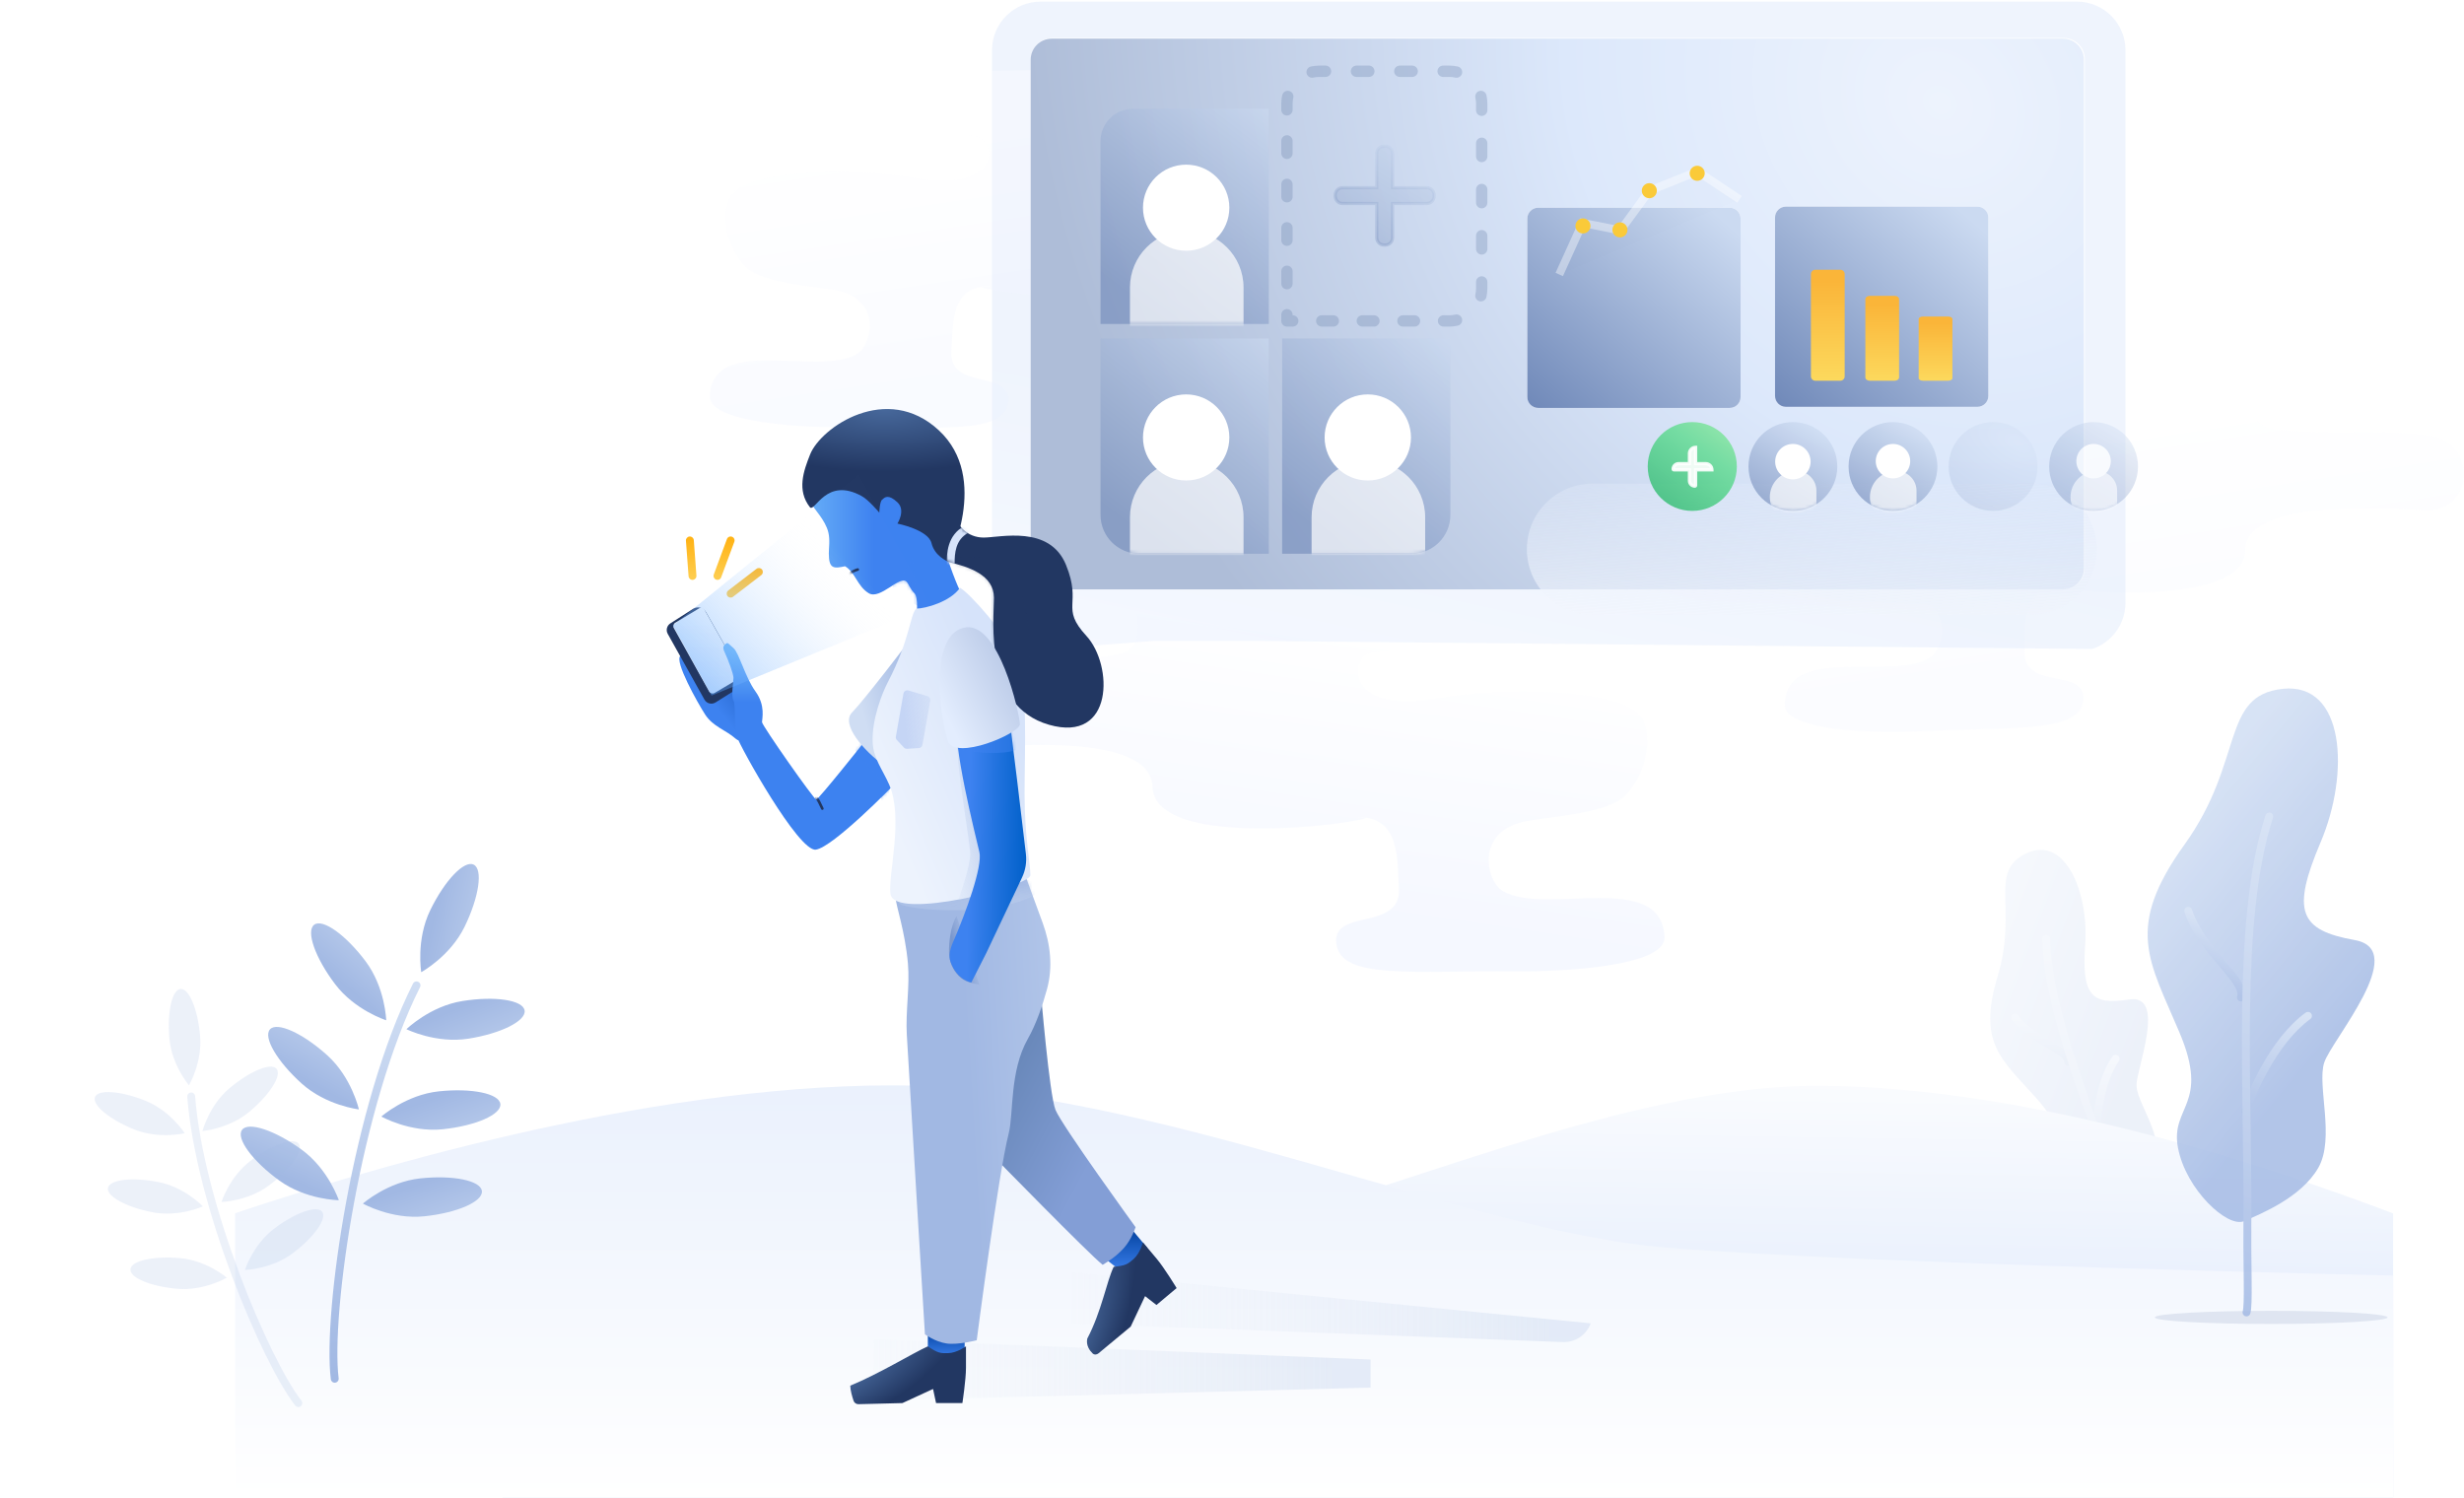 <svg width="765" height="465" viewBox="0 0 765 465" fill="none" xmlns="http://www.w3.org/2000/svg">
<g opacity="0.2" filter="url(#filter0_i)">
<path fill-rule="evenodd" clip-rule="evenodd" d="M697.051 184.878C697.011 169.488 737.187 171.452 752.691 172.356C768.195 173.26 768.808 152.152 755.363 149.521C741.917 146.891 717.807 149.412 705.176 146.992C692.544 144.572 707.805 128.484 690.671 127.256C673.538 126.028 638.32 129.079 627.787 129.094C611.243 129.117 603.511 149.325 632.491 149.143C640.482 149.092 642.746 166.702 615.62 162.858C598.597 160.446 565.42 161.618 558.81 169.654C555.018 174.264 556.839 186.199 563.895 192.564C569.136 197.291 585.253 197.648 591.596 198.548C606.475 200.661 604.09 215.081 599.161 218.217C587.496 225.636 554.273 213.703 554.113 232.883C554.042 241.358 583.874 241.608 596.081 241.047C626.02 239.672 645.797 241.603 646.795 231.335C647.797 221.027 628.06 228.699 628.574 216.053C628.842 209.446 626.937 195.497 639.794 195.751C622.191 195.403 697.104 205.664 697.051 184.878Z" fill="url(#paint0_linear)"/>
</g>
<g opacity="0.5" filter="url(#filter1_i)">
<path fill-rule="evenodd" clip-rule="evenodd" d="M357.776 258.254C357.187 241.405 313.128 245.203 296.132 246.828C279.136 248.454 277.593 225.371 292.257 221.94C306.921 218.509 333.513 220.28 347.291 217.113C361.069 213.946 343.64 196.96 362.413 194.913C381.186 192.866 420.004 194.761 431.577 194.345C449.754 193.692 459.08 215.496 427.234 216.486C418.452 216.759 416.691 236.129 446.334 230.808C464.936 227.469 501.435 227.392 509.027 235.917C513.384 240.809 511.874 253.949 504.385 261.206C498.821 266.596 481.128 267.647 474.197 268.893C457.937 271.817 461.151 287.505 466.696 290.735C479.816 298.379 515.825 283.953 516.791 304.943C517.217 314.218 484.453 315.715 471.019 315.602C438.07 315.324 416.421 318.249 414.902 307.05C413.377 295.807 435.377 303.395 434.292 289.573C433.725 282.351 435.244 267.003 421.13 267.809C440.454 266.706 358.573 281.011 357.776 258.254Z" fill="url(#paint1_linear)"/>
</g>
<g opacity="0.4">
<path fill-rule="evenodd" clip-rule="evenodd" d="M308 15.581C308 7.252 314.752 0.5 323.081 0.5H644.811C653.14 0.5 659.892 7.252 659.892 15.581V187.195C659.892 193.693 655.73 199.46 649.563 201.508L389.5 199H358.5L312.312 202.477C309.548 199.657 308 195.867 308 191.919V15.581Z" fill="url(#paint2_linear)"/>
<path fill-rule="evenodd" clip-rule="evenodd" d="M308 15.581C308 7.252 314.752 0.5 323.081 0.5H644.811C653.14 0.5 659.892 7.252 659.892 15.581V187.195C659.892 193.693 655.73 199.46 649.563 201.508L389.5 199H358.5L312.312 202.477C309.548 199.657 308 195.867 308 191.919V15.581Z" fill="url(#paint3_linear)"/>
</g>
<path d="M320.16 18.33C320.16 14.721 323.086 11.795 326.695 11.795H640.735C644.344 11.795 647.27 14.721 647.27 18.33V176.374C647.27 179.983 644.344 182.909 640.735 182.909H326.695C323.086 182.909 320.16 179.983 320.16 176.374V18.33Z" fill="white"/>
<g opacity="0.206">
<path fill-rule="evenodd" clip-rule="evenodd" d="M658.212 374.329C655.381 376.923 644.358 372.027 639.885 364.206C635.412 356.386 643.405 353.435 632.246 340.998C621.087 328.56 613.984 323.847 620.259 302.915C626.534 281.984 617.161 270.575 629.184 264.933C641.206 259.291 648.498 277.193 647.385 293.071C646.272 308.949 649.172 312.185 660.995 310.335C672.819 308.486 663.233 331.935 663.321 337.015C663.41 342.096 670.761 351.407 669.394 358.532C668.027 365.658 661.043 371.735 658.212 374.329Z" fill="url(#paint4_linear)"/>
<path fill-rule="evenodd" clip-rule="evenodd" d="M657.54 327.755C658.094 328.142 658.23 328.906 657.843 329.46C655.372 333 653.913 337.718 653.088 342.112C652.266 346.49 652.095 350.423 652.128 352.297C652.14 352.973 651.601 353.531 650.925 353.543C650.249 353.554 649.691 353.016 649.679 352.339C649.644 350.314 649.826 346.214 650.681 341.66C651.533 337.123 653.075 332.012 655.835 328.058C656.222 327.504 656.985 327.368 657.54 327.755Z" fill="url(#paint5_linear)"/>
<path fill-rule="evenodd" clip-rule="evenodd" d="M624.84 314.981C624.299 315.387 624.19 316.155 624.596 316.696C627.51 320.574 631.849 323.149 635.261 325.167L635.33 325.208C637.051 326.226 638.49 327.078 639.519 327.901C640.607 328.772 640.897 329.35 640.903 329.733C640.915 330.409 641.473 330.948 642.149 330.936C642.825 330.924 643.364 330.366 643.352 329.69C643.325 328.123 642.214 326.921 641.05 325.989C639.883 325.055 638.314 324.128 636.686 323.164C636.626 323.129 636.567 323.094 636.508 323.059C633.032 321.003 629.129 318.652 626.554 315.225C626.148 314.684 625.38 314.575 624.84 314.981Z" fill="url(#paint6_linear)"/>
<path fill-rule="evenodd" clip-rule="evenodd" d="M635.276 290.24C635.952 290.229 636.51 290.767 636.522 291.443C636.721 302.822 640.359 316.752 645.125 331.302C647.504 338.562 650.152 345.946 652.774 353.214C652.974 353.766 653.173 354.317 653.371 354.868C655.787 361.559 658.162 368.137 660.251 374.386C661.318 377.576 662.397 380.597 663.34 383.234C663.666 384.148 663.976 385.016 664.263 385.828C664.819 387.4 665.292 388.773 665.63 389.863C665.798 390.408 665.937 390.897 666.036 391.313C666.13 391.708 666.207 392.112 666.213 392.458C666.224 393.135 665.686 393.692 665.01 393.704C664.333 393.716 663.776 393.177 663.764 392.501C663.763 392.432 663.739 392.241 663.653 391.879C663.572 391.538 663.45 391.107 663.29 390.587C662.968 389.548 662.509 388.215 661.954 386.645C661.672 385.845 661.365 384.986 661.04 384.078C660.096 381.436 659.004 378.379 657.929 375.163C655.849 368.943 653.484 362.392 651.065 355.693C650.867 355.145 650.669 354.595 650.471 354.045C647.849 346.78 645.189 339.364 642.798 332.064C638.025 317.494 634.279 303.261 634.073 291.486C634.061 290.81 634.6 290.252 635.276 290.24Z" fill="url(#paint7_linear)"/>
</g>
<path fill-rule="evenodd" clip-rule="evenodd" d="M743 376.761C712.102 365.034 633.394 337.139 564.18 337.139C494.966 337.139 409.166 382.291 353.797 387.415C298.428 392.539 156 396.088 156 396.088V464.907H743C743 464.907 743 421.71 743 376.761Z" fill="url(#paint8_linear)"/>
<path fill-rule="evenodd" clip-rule="evenodd" d="M73 376.694C108.267 364.946 198.104 337 277.105 337C356.106 337 454.037 382.234 517.235 387.367C580.433 392.501 743 396.056 743 396.056V465H73C73 465 73 421.724 73 376.694Z" fill="url(#paint9_linear)"/>
<path fill-rule="evenodd" clip-rule="evenodd" d="M129.867 304.859C130.471 305.162 130.715 305.898 130.411 306.503C121.163 324.909 114.219 350.251 109.899 373.566C105.573 396.911 103.918 418.012 105.138 427.944C105.22 428.615 104.743 429.226 104.071 429.309C103.4 429.391 102.789 428.914 102.707 428.243C101.439 417.916 103.158 396.503 107.49 373.12C111.828 349.707 118.825 324.107 128.223 305.403C128.526 304.799 129.262 304.555 129.867 304.859Z" fill="url(#paint10_linear)"/>
<path fill-rule="evenodd" clip-rule="evenodd" d="M119.904 316.791C119.904 316.791 119.627 306.588 113.453 298.396C107.28 290.203 100.159 285.157 97.549 287.124C94.938 289.092 97.826 297.328 103.999 305.52C110.172 313.712 119.904 316.791 119.904 316.791Z" fill="url(#paint11_linear)"/>
<path fill-rule="evenodd" clip-rule="evenodd" d="M126.186 319.559C126.186 319.559 135.326 324.105 145.457 322.5C155.588 320.895 163.387 316.977 162.876 313.748C162.364 310.52 153.737 309.203 143.605 310.808C133.474 312.413 126.186 319.559 126.186 319.559Z" fill="url(#paint12_linear)"/>
<path fill-rule="evenodd" clip-rule="evenodd" d="M118.403 346.68C118.403 346.68 127.292 351.697 137.494 350.625C147.695 349.552 155.688 346.048 155.347 342.797C155.005 339.546 146.458 337.779 136.256 338.852C126.055 339.924 118.403 346.68 118.403 346.68Z" fill="url(#paint13_linear)"/>
<path fill-rule="evenodd" clip-rule="evenodd" d="M112.673 373.705C112.673 373.705 121.562 378.722 131.763 377.65C141.965 376.578 149.958 373.073 149.616 369.822C149.274 366.571 140.727 364.805 130.526 365.877C120.324 366.949 112.673 373.705 112.673 373.705Z" fill="url(#paint14_linear)"/>
<path fill-rule="evenodd" clip-rule="evenodd" d="M130.779 301.853C130.779 301.853 139.744 296.974 144.241 287.754C148.738 278.535 150.001 269.899 147.063 268.466C144.125 267.033 138.098 273.345 133.601 282.565C129.104 291.784 130.779 301.853 130.779 301.853Z" fill="url(#paint15_linear)"/>
<path fill-rule="evenodd" clip-rule="evenodd" d="M111.427 344.463C111.427 344.463 109.208 334.5 101.585 327.637C93.962 320.773 86.009 317.178 83.822 319.607C81.634 322.037 86.041 329.57 93.664 336.434C101.287 343.298 111.427 344.463 111.427 344.463Z" fill="url(#paint16_linear)"/>
<path fill-rule="evenodd" clip-rule="evenodd" d="M105.193 372.657C105.193 372.657 101.945 362.981 93.646 356.951C85.348 350.922 77.062 348.178 75.141 350.823C73.22 353.467 78.389 360.499 86.688 366.528C94.987 372.558 105.193 372.657 105.193 372.657Z" fill="url(#paint17_linear)"/>
<g opacity="0.2">
<path fill-rule="evenodd" clip-rule="evenodd" d="M59.272 339.214C59.946 339.163 60.534 339.668 60.585 340.343C61.838 356.918 67.569 377.348 74.281 395.297C81.003 413.273 88.633 428.557 93.591 434.903C94.007 435.435 93.912 436.205 93.379 436.621C92.847 437.038 92.077 436.943 91.66 436.41C86.458 429.752 78.723 414.167 71.987 396.154C65.241 378.114 59.421 357.435 58.143 340.527C58.092 339.853 58.597 339.265 59.272 339.214Z" fill="#A1B8E3"/>
<path fill-rule="evenodd" clip-rule="evenodd" d="M57.354 351.865C57.354 351.865 52.913 344.91 45.223 341.803C37.533 338.696 30.497 338.164 29.507 340.615C28.517 343.065 33.948 347.57 41.638 350.677C49.327 353.784 57.354 351.865 57.354 351.865Z" fill="#A1B8E3"/>
<path fill-rule="evenodd" clip-rule="evenodd" d="M62.861 351.168C62.861 351.168 71.087 350.513 77.44 345.182C83.793 339.851 87.567 333.888 85.868 331.863C84.169 329.839 77.641 332.519 71.288 337.85C64.935 343.181 62.861 351.168 62.861 351.168Z" fill="#A1B8E3"/>
<path fill-rule="evenodd" clip-rule="evenodd" d="M68.76 373.204C68.76 373.204 77.009 372.98 83.633 367.989C90.256 362.998 94.336 357.24 92.746 355.13C91.155 353.019 84.496 355.354 77.873 360.345C71.249 365.336 68.76 373.204 68.76 373.204Z" fill="#A1B8E3"/>
<path fill-rule="evenodd" clip-rule="evenodd" d="M76.043 394.32C76.043 394.32 84.292 394.096 90.915 389.105C97.539 384.114 101.619 378.357 100.028 376.246C98.438 374.135 91.779 376.47 85.155 381.461C78.532 386.452 76.043 394.32 76.043 394.32Z" fill="#A1B8E3"/>
<path fill-rule="evenodd" clip-rule="evenodd" d="M58.67 336.985C58.67 336.985 62.852 329.87 62.129 321.608C61.406 313.346 58.685 306.835 56.053 307.065C53.42 307.296 51.871 314.18 52.594 322.442C53.317 330.704 58.67 336.985 58.67 336.985Z" fill="#A1B8E3"/>
<path fill-rule="evenodd" clip-rule="evenodd" d="M63.002 374.574C63.002 374.574 57.316 368.594 49.175 367.011C41.033 365.429 34.025 366.249 33.521 368.843C33.016 371.438 39.207 374.824 47.348 376.406C55.489 377.989 63.002 374.574 63.002 374.574Z" fill="#A1B8E3"/>
<path fill-rule="evenodd" clip-rule="evenodd" d="M70.422 396.709C70.422 396.709 64.142 391.355 55.88 390.632C47.618 389.91 40.734 391.458 40.503 394.091C40.273 396.724 46.784 399.444 55.046 400.167C63.308 400.89 70.422 396.709 70.422 396.709Z" fill="#A1B8E3"/>
</g>
<path opacity="0.2" fill-rule="evenodd" clip-rule="evenodd" d="M705.126 411.082C725.078 411.082 741.252 410.168 741.252 409.041C741.252 407.914 725.078 407 705.126 407C685.174 407 669 407.914 669 409.041C669 410.168 685.174 411.082 705.126 411.082Z" fill="#8699BF"/>
<g opacity="0.822">
<path fill-rule="evenodd" clip-rule="evenodd" d="M696.743 379.146C691.588 381.387 678.663 369.356 676.199 356.399C673.734 343.442 686.205 343.166 676.687 320.631C667.168 298.096 659.583 288.186 678.245 262.202C696.907 236.219 689.371 215.96 708.702 213.88C728.033 211.8 729.595 240.056 720.486 261.505C711.377 282.953 713.849 288.815 731.097 291.89C748.345 294.965 723.899 322.855 721.6 329.93C719.302 337.005 725.04 353.397 719.751 362.609C714.463 371.821 701.898 376.905 696.743 379.146Z" fill="url(#paint18_linear)"/>
<path fill-rule="evenodd" clip-rule="evenodd" d="M717.552 314.69C717.95 315.236 717.83 316.002 717.283 316.401C712.082 320.191 707.765 326.107 704.512 331.826C701.267 337.53 699.141 342.929 698.282 345.571C698.073 346.215 697.382 346.567 696.739 346.358C696.096 346.149 695.744 345.458 695.953 344.814C696.858 342.027 699.049 336.474 702.383 330.615C705.708 324.77 710.231 318.509 715.841 314.421C716.387 314.023 717.153 314.143 717.552 314.69Z" fill="url(#paint19_linear)"/>
<path fill-rule="evenodd" clip-rule="evenodd" d="M679.01 281.626C678.366 281.834 678.013 282.525 678.221 283.168C680.366 289.801 685.067 295.352 688.838 299.784L688.937 299.901C690.815 302.108 692.423 303.998 693.477 305.663C694.58 307.406 694.838 308.543 694.58 309.338C694.371 309.981 694.723 310.672 695.366 310.881C696.01 311.09 696.7 310.738 696.909 310.095C697.534 308.174 696.702 306.179 695.547 304.353C694.398 302.539 692.693 300.535 690.884 298.41C690.824 298.339 690.764 298.268 690.703 298.197C686.883 293.707 682.523 288.511 680.552 282.415C680.344 281.771 679.653 281.418 679.01 281.626Z" fill="url(#paint20_linear)"/>
<path fill-rule="evenodd" clip-rule="evenodd" d="M704.898 252.356C705.541 252.565 705.893 253.256 705.684 253.899C700.507 269.832 698.905 290.923 698.567 313.34C698.399 324.534 698.546 336.025 698.712 347.334C698.724 348.193 698.737 349.05 698.75 349.906C698.904 360.323 699.056 370.554 698.97 380.193C698.926 385.123 698.98 389.828 699.028 393.928C699.044 395.347 699.06 396.694 699.07 397.953C699.09 400.393 699.091 402.51 699.038 404.167C699.012 404.995 698.972 405.724 698.912 406.329C698.855 406.914 698.772 407.459 698.636 407.879C698.427 408.523 697.736 408.875 697.093 408.666C696.449 408.457 696.097 407.766 696.306 407.123C696.358 406.965 696.421 406.639 696.475 406.089C696.527 405.56 696.565 404.891 696.59 404.089C696.641 402.486 696.641 400.412 696.621 397.973C696.611 396.728 696.595 395.391 696.579 393.977C696.531 389.872 696.477 385.129 696.521 380.171C696.606 370.562 696.455 360.36 696.301 349.937C696.288 349.083 696.275 348.227 696.263 347.37C696.097 336.063 695.949 324.538 696.118 313.303C696.456 290.864 698.055 269.452 703.354 253.142C703.563 252.499 704.254 252.147 704.898 252.356Z" fill="url(#paint21_linear)"/>
</g>
<path opacity="0.5" fill-rule="evenodd" clip-rule="evenodd" d="M332.639 395L493.869 410.889C492.548 414.502 489.047 416.851 485.202 416.705L332.639 410.889" fill="url(#paint22_linear)"/>
<path opacity="0.5" fill-rule="evenodd" clip-rule="evenodd" d="M271.408 415.818L425.523 422.13V430.83L271 434.942" fill="url(#paint23_linear)"/>
<g opacity="0.3" filter="url(#filter2_i)">
<path fill-rule="evenodd" clip-rule="evenodd" d="M365.007 94.321C365.543 78.94 405.618 82.407 421.077 83.891C436.536 85.375 437.939 64.305 424.601 61.173C411.264 58.041 387.076 59.657 374.544 56.766C362.012 53.875 377.865 38.37 360.789 36.501C343.714 34.632 308.406 36.362 297.88 35.983C281.347 35.386 272.864 55.29 301.83 56.193C309.818 56.442 311.42 74.125 284.457 69.268C267.537 66.22 234.339 66.149 227.433 73.931C223.471 78.396 224.844 90.392 231.656 97.016C236.716 101.936 252.809 102.896 259.114 104.033C273.904 106.702 270.98 121.022 265.937 123.971C254.003 130.949 221.25 117.78 220.372 136.94C219.984 145.407 249.785 146.774 262.005 146.67C291.974 146.417 311.665 149.087 313.047 138.864C314.434 128.601 294.424 135.528 295.41 122.911C295.926 116.317 294.544 102.308 307.382 103.043C289.806 102.036 364.282 115.094 365.007 94.321Z" fill="url(#paint24_linear)"/>
</g>
<path d="M320 18.531C320 14.924 322.925 12 326.533 12H640.467C644.075 12 647 14.924 647 18.531V176.469C647 180.076 644.075 183 640.467 183H326.533C322.925 183 320 180.076 320 176.469V18.531Z" fill="url(#paint25_radial)"/>
<g filter="url(#filter3_d)">
<path d="M503.049 144.537C503.049 133.293 512.164 124.178 523.408 124.178H659.64C670.885 124.178 680 133.293 680 144.537C680 155.781 670.885 164.897 659.64 164.897H523.408C512.164 164.897 503.049 155.781 503.049 144.537Z" fill="url(#paint26_linear)"/>
</g>
<path opacity="0.8" fill-rule="evenodd" clip-rule="evenodd" d="M525.404 158.632C533.045 158.632 539.239 152.459 539.239 144.845C539.239 137.23 533.045 131.058 525.404 131.058C517.763 131.058 511.569 137.23 511.569 144.845C511.569 152.459 517.763 158.632 525.404 158.632Z" fill="url(#paint27_linear)"/>
<path opacity="0.9" fill-rule="evenodd" clip-rule="evenodd" d="M526.442 138.892C525.379 138.892 524.517 139.753 524.517 140.816V143.957H521.146C520.21 143.957 519.452 144.715 519.452 145.65C519.452 145.778 519.556 145.881 519.683 145.881H524.517V149.253C524.517 150.188 525.276 150.946 526.211 150.946C526.338 150.946 526.442 150.843 526.442 150.715V145.881H531.507C531.507 144.818 530.645 143.957 529.582 143.957H526.442V138.892Z" fill="white"/>
<path opacity="0.9" fill-rule="evenodd" clip-rule="evenodd" d="M525.939 139.486C525.402 139.689 525.02 140.208 525.02 140.816V144.459H521.146C520.582 144.459 520.109 144.851 519.986 145.378H525.02V149.252C525.02 149.817 525.412 150.289 525.939 150.412V145.378H530.913C530.71 144.841 530.191 144.459 529.582 144.459H525.939V139.486ZM524.015 140.816C524.015 139.475 525.101 138.389 526.442 138.389H526.945V143.454H529.582C530.923 143.454 532.01 144.54 532.01 145.881V146.384H526.945V150.715C526.945 151.12 526.616 151.449 526.211 151.449C524.998 151.449 524.015 150.465 524.015 149.252V146.384H519.683C519.278 146.384 518.95 146.055 518.95 145.65C518.95 144.437 519.933 143.454 521.146 143.454H524.015V140.816Z" fill="white"/>
<path opacity="0.6" fill-rule="evenodd" clip-rule="evenodd" d="M556.64 158.632C564.255 158.632 570.429 152.459 570.429 144.845C570.429 137.23 564.255 131.058 556.64 131.058C549.024 131.058 542.851 137.23 542.851 144.845C542.851 152.459 549.024 158.632 556.64 158.632Z" fill="url(#paint28_linear)"/>
<mask id="mask0" mask-type="alpha" maskUnits="userSpaceOnUse" x="542" y="131" width="29" height="28">
<path fill-rule="evenodd" clip-rule="evenodd" d="M556.64 158.632C564.255 158.632 570.429 152.459 570.429 144.845C570.429 137.23 564.255 131.058 556.64 131.058C549.024 131.058 542.851 137.23 542.851 144.845C542.851 152.459 549.024 158.632 556.64 158.632Z" fill="white"/>
</mask>
<g mask="url(#mask0)">
<path opacity="0.7" d="M549.482 154.337C549.482 149.885 553.091 146.275 557.543 146.275H557.857C561.221 146.275 563.949 149.003 563.949 152.367V160.662C563.949 161.621 563.171 162.398 562.213 162.398H557.543C553.091 162.398 549.482 158.789 549.482 154.337Z" fill="white"/>
<path fill-rule="evenodd" clip-rule="evenodd" d="M556.64 148.837C559.678 148.837 562.14 146.374 562.14 143.337C562.14 140.299 559.678 137.837 556.64 137.837C553.602 137.837 551.139 140.299 551.139 143.337C551.139 146.374 553.602 148.837 556.64 148.837Z" fill="white"/>
</g>
<path opacity="0.6" fill-rule="evenodd" clip-rule="evenodd" d="M587.716 158.632C595.331 158.632 601.505 152.459 601.505 144.845C601.505 137.23 595.331 131.058 587.716 131.058C580.101 131.058 573.927 137.23 573.927 144.845C573.927 152.459 580.101 158.632 587.716 158.632Z" fill="url(#paint29_linear)"/>
<mask id="mask1" mask-type="alpha" maskUnits="userSpaceOnUse" x="573" y="131" width="29" height="28">
<path fill-rule="evenodd" clip-rule="evenodd" d="M587.716 158.632C595.331 158.632 601.505 152.459 601.505 144.845C601.505 137.23 595.331 131.058 587.716 131.058C580.101 131.058 573.927 137.23 573.927 144.845C573.927 152.459 580.101 158.632 587.716 158.632Z" fill="white"/>
</mask>
<g mask="url(#mask1)">
<path opacity="0.7" d="M580.558 154.337C580.558 149.885 584.167 146.275 588.619 146.275H588.933C592.298 146.275 595.025 149.003 595.025 152.367V160.662C595.025 161.621 594.247 162.398 593.289 162.398H588.619C584.167 162.398 580.558 158.789 580.558 154.337Z" fill="white"/>
<path fill-rule="evenodd" clip-rule="evenodd" d="M587.716 148.535C590.67 148.535 593.065 146.14 593.065 143.186C593.065 140.232 590.67 137.837 587.716 137.837C584.761 137.837 582.366 140.232 582.366 143.186C582.366 146.14 584.761 148.535 587.716 148.535Z" fill="white"/>
</g>
<g opacity="0.6">
<path opacity="0.6" fill-rule="evenodd" clip-rule="evenodd" d="M649.998 158.632C657.613 158.632 663.786 152.459 663.786 144.845C663.786 137.23 657.613 131.058 649.998 131.058C642.382 131.058 636.209 137.23 636.209 144.845C636.209 152.459 642.382 158.632 649.998 158.632Z" fill="url(#paint30_linear)"/>
<mask id="mask2" mask-type="alpha" maskUnits="userSpaceOnUse" x="636" y="131" width="28" height="28">
<path fill-rule="evenodd" clip-rule="evenodd" d="M649.998 158.632C657.613 158.632 663.786 152.459 663.786 144.845C663.786 137.23 657.613 131.058 649.998 131.058C642.382 131.058 636.209 137.23 636.209 144.845C636.209 152.459 642.382 158.632 649.998 158.632Z" fill="white"/>
</mask>
<g mask="url(#mask2)">
<path opacity="0.7" d="M642.839 154.337C642.839 149.885 646.449 146.275 650.901 146.275H651.215C654.579 146.275 657.306 149.003 657.306 152.367V160.662C657.306 161.621 656.529 162.398 655.57 162.398H650.901C646.449 162.398 642.839 158.789 642.839 154.337Z" fill="white"/>
<path fill-rule="evenodd" clip-rule="evenodd" d="M649.997 148.535C652.952 148.535 655.347 146.14 655.347 143.186C655.347 140.232 652.952 137.837 649.997 137.837C647.043 137.837 644.648 140.232 644.648 143.186C644.648 146.14 647.043 148.535 649.997 148.535Z" fill="white"/>
</g>
</g>
<g opacity="0.2">
<path fill-rule="evenodd" clip-rule="evenodd" d="M618.799 158.632C626.418 158.632 632.595 152.459 632.595 144.845C632.595 137.23 626.418 131.058 618.799 131.058C611.18 131.058 605.003 137.23 605.003 144.845C605.003 152.459 611.18 158.632 618.799 158.632Z" fill="url(#paint31_radial)" fill-opacity="0.84"/>
<path fill-rule="evenodd" clip-rule="evenodd" d="M618.799 158.632C626.418 158.632 632.595 152.459 632.595 144.845C632.595 137.23 626.418 131.058 618.799 131.058C611.18 131.058 605.003 137.23 605.003 144.845C605.003 152.459 611.18 158.632 618.799 158.632Z" style="mix-blend-mode:overlay"/>
</g>
<mask id="mask3" mask-type="alpha" maskUnits="userSpaceOnUse" x="605" y="131" width="28" height="28">
<path fill-rule="evenodd" clip-rule="evenodd" d="M618.799 158.632C626.418 158.632 632.595 152.459 632.595 144.845C632.595 137.23 626.418 131.058 618.799 131.058C611.18 131.058 605.003 137.23 605.003 144.845C605.003 152.459 611.18 158.632 618.799 158.632Z" fill="white"/>
<path fill-rule="evenodd" clip-rule="evenodd" d="M618.799 158.632C626.418 158.632 632.595 152.459 632.595 144.845C632.595 137.23 626.418 131.058 618.799 131.058C611.18 131.058 605.003 137.23 605.003 144.845C605.003 152.459 611.18 158.632 618.799 158.632Z" stroke="white"/>
</mask>
<g mask="url(#mask3)">
</g>
<g filter="url(#filter4_d)">
<path fill-rule="evenodd" clip-rule="evenodd" d="M618.935 100.32H559.475C557.609 100.32 556.097 98.808 556.097 96.942V41.537C556.097 39.671 557.609 38.158 559.475 38.158H618.935C620.801 38.158 622.313 39.671 622.313 41.537V96.942C622.313 98.797 620.818 100.302 618.935 100.32Z" fill="white"/>
<path fill-rule="evenodd" clip-rule="evenodd" d="M618.935 100.32H559.475C557.609 100.32 556.097 98.808 556.097 96.942V41.537C556.097 39.671 557.609 38.158 559.475 38.158H618.935C620.801 38.158 622.313 39.671 622.313 41.537V96.942C622.313 98.797 620.818 100.302 618.935 100.32Z" fill="url(#paint32_linear)"/>
</g>
<g filter="url(#filter5_d)">
<path fill-rule="evenodd" clip-rule="evenodd" d="M576.367 92.212H568.597C567.851 92.212 567.246 91.607 567.246 90.861V59.104C567.246 58.358 567.851 57.753 568.597 57.753H576.367C577.113 57.753 577.719 58.358 577.719 59.104V90.861C577.719 91.597 577.13 92.195 576.367 92.212Z" fill="url(#paint33_linear)"/>
<path fill-rule="evenodd" clip-rule="evenodd" d="M593.259 92.212H585.489C584.743 92.212 584.137 91.749 584.137 91.178V66.894C584.137 66.323 584.743 65.86 585.489 65.86H593.259C594.005 65.86 594.61 66.323 594.61 66.894V91.178C594.61 91.741 594.022 92.199 593.259 92.212Z" fill="url(#paint34_linear)"/>
<path fill-rule="evenodd" clip-rule="evenodd" d="M609.813 92.212H602.043C601.297 92.212 600.692 91.862 600.692 91.43V73.061C600.692 72.629 601.297 72.279 602.043 72.279H609.813C610.56 72.279 611.165 72.629 611.165 73.061V91.43C611.165 91.856 610.576 92.202 609.813 92.212Z" fill="url(#paint35_linear)"/>
</g>
<path opacity="0.6" fill-rule="evenodd" clip-rule="evenodd" d="M341.681 43.818C341.681 38.265 346.182 33.764 351.735 33.764H393.919V100.598H341.681V43.818Z" fill="url(#paint36_linear)"/>
<mask id="mask4" mask-type="alpha" maskUnits="userSpaceOnUse" x="341" y="33" width="53" height="68">
<path fill-rule="evenodd" clip-rule="evenodd" d="M341.681 43.818C341.681 38.265 346.182 33.764 351.735 33.764H393.919V100.598H341.681V43.818Z" fill="white"/>
</mask>
<g mask="url(#mask4)">
<path opacity="0.7" d="M350.823 89.26C350.823 79.523 358.716 71.63 368.453 71.63C378.19 71.63 386.083 79.523 386.083 89.26V110.811H350.823V89.26Z" fill="white"/>
<path fill-rule="evenodd" clip-rule="evenodd" d="M368.269 77.855C375.673 77.855 381.676 71.871 381.676 64.49C381.676 57.108 375.673 51.124 368.269 51.124C360.865 51.124 354.863 57.108 354.863 64.49C354.863 71.871 360.865 77.855 368.269 77.855Z" fill="white"/>
</g>
<path opacity="0.6" fill-rule="evenodd" clip-rule="evenodd" d="M341.681 105.1H393.919V171.934H353.746C347.083 171.934 341.681 166.532 341.681 159.869V105.1Z" fill="url(#paint37_linear)"/>
<mask id="mask5" mask-type="alpha" maskUnits="userSpaceOnUse" x="341" y="105" width="53" height="67">
<path fill-rule="evenodd" clip-rule="evenodd" d="M341.681 105.1H393.919V171.934H353.746C347.083 171.934 341.681 166.532 341.681 159.869V105.1Z" fill="white"/>
</mask>
<g mask="url(#mask5)">
<path opacity="0.7" d="M350.823 160.596C350.823 150.859 358.716 142.966 368.453 142.966C378.19 142.966 386.083 150.859 386.083 160.596V182.147H350.823V160.596Z" fill="white"/>
<path fill-rule="evenodd" clip-rule="evenodd" d="M368.269 149.191C375.673 149.191 381.676 143.207 381.676 135.825C381.676 128.444 375.673 122.46 368.269 122.46C360.865 122.46 354.863 128.444 354.863 135.825C354.863 143.207 360.865 149.191 368.269 149.191Z" fill="white"/>
</g>
<path opacity="0.6" fill-rule="evenodd" clip-rule="evenodd" d="M398.07 105.1H450.308V159.869C450.308 166.532 444.906 171.934 438.243 171.934H398.07V105.1Z" fill="url(#paint38_linear)"/>
<mask id="mask6" mask-type="alpha" maskUnits="userSpaceOnUse" x="398" y="105" width="53" height="67">
<path fill-rule="evenodd" clip-rule="evenodd" d="M398.07 105.1H450.308V159.869C450.308 166.532 444.906 171.934 438.243 171.934H398.07V105.1Z" fill="white"/>
</mask>
<g mask="url(#mask6)">
<path opacity="0.7" d="M407.212 160.596C407.212 150.859 415.105 142.966 424.842 142.966C434.579 142.966 442.472 150.859 442.472 160.596V182.147H407.212V160.596Z" fill="white"/>
<path fill-rule="evenodd" clip-rule="evenodd" d="M424.658 149.191C432.062 149.191 438.065 143.207 438.065 135.825C438.065 128.444 432.062 122.46 424.658 122.46C417.254 122.46 411.252 128.444 411.252 135.825C411.252 143.207 417.254 149.191 424.658 149.191Z" fill="white"/>
</g>
<path opacity="0.325" fill-rule="evenodd" clip-rule="evenodd" d="M409.616 23.888C408.979 23.888 408.36 23.96 407.768 24.094C406.82 24.31 405.877 23.716 405.662 22.769C405.446 21.821 406.04 20.878 406.987 20.663C407.834 20.47 408.714 20.369 409.616 20.369H411.538C412.509 20.369 413.297 21.157 413.297 22.129C413.297 23.1 412.509 23.888 411.538 23.888H409.616ZM419.387 22.129C419.387 21.157 420.175 20.369 421.146 20.369H424.99C425.962 20.369 426.749 21.157 426.749 22.129C426.749 23.1 425.962 23.888 424.99 23.888H421.146C420.175 23.888 419.387 23.1 419.387 22.129ZM432.839 22.129C432.839 21.157 433.627 20.369 434.599 20.369H438.442C439.414 20.369 440.201 21.157 440.201 22.129C440.201 23.1 439.414 23.888 438.442 23.888H434.599C433.627 23.888 432.839 23.1 432.839 22.129ZM446.291 22.129C446.291 21.157 447.079 20.369 448.051 20.369H449.973C450.874 20.369 451.754 20.47 452.601 20.663C453.548 20.878 454.142 21.821 453.926 22.769C453.711 23.716 452.768 24.31 451.821 24.094C451.228 23.96 450.61 23.888 449.973 23.888H448.051C447.079 23.888 446.291 23.1 446.291 22.129ZM400.202 28.229C401.149 28.444 401.743 29.387 401.527 30.334C401.393 30.927 401.321 31.546 401.321 32.183V34.11C401.321 35.082 400.533 35.87 399.562 35.87C398.59 35.87 397.802 35.082 397.802 34.11V32.183C397.802 31.281 397.904 30.401 398.096 29.554C398.312 28.607 399.254 28.013 400.202 28.229ZM459.386 28.229C460.334 28.013 461.277 28.607 461.492 29.554C461.685 30.401 461.786 31.281 461.786 32.183V34.233C461.786 35.205 460.998 35.992 460.027 35.992C459.055 35.992 458.267 35.205 458.267 34.233V32.183C458.267 31.546 458.196 30.927 458.061 30.334C457.845 29.387 458.439 28.444 459.386 28.229ZM399.562 41.989C400.533 41.989 401.321 42.776 401.321 43.748V47.603C401.321 48.575 400.533 49.363 399.562 49.363C398.59 49.363 397.802 48.575 397.802 47.603V43.748C397.802 42.776 398.59 41.989 399.562 41.989ZM460.027 42.725C460.998 42.725 461.786 43.513 461.786 44.485V48.586C461.786 49.557 460.998 50.345 460.027 50.345C459.055 50.345 458.267 49.557 458.267 48.586V44.485C458.267 43.513 459.055 42.725 460.027 42.725ZM399.562 55.482C400.533 55.482 401.321 56.269 401.321 57.241V61.096C401.321 62.068 400.533 62.856 399.562 62.856C398.59 62.856 397.802 62.068 397.802 61.096V57.241C397.802 56.269 398.59 55.482 399.562 55.482ZM460.027 57.078C460.998 57.078 461.786 57.866 461.786 58.838V62.938C461.786 63.91 460.998 64.698 460.027 64.698C459.055 64.698 458.267 63.91 458.267 62.938V58.838C458.267 57.866 459.055 57.078 460.027 57.078ZM399.562 68.975C400.533 68.975 401.321 69.762 401.321 70.734V74.589C401.321 75.561 400.533 76.349 399.562 76.349C398.59 76.349 397.802 75.561 397.802 74.589V70.734C397.802 69.762 398.59 68.975 399.562 68.975ZM460.027 71.431C460.998 71.431 461.786 72.219 461.786 73.191V77.291C461.786 78.263 460.998 79.051 460.027 79.051C459.055 79.051 458.267 78.263 458.267 77.291V73.191C458.267 72.219 459.055 71.431 460.027 71.431ZM399.562 82.468C400.533 82.468 401.321 83.255 401.321 84.227V88.082C401.321 89.054 400.533 89.842 399.562 89.842C398.59 89.842 397.802 89.054 397.802 88.082V84.227C397.802 83.255 398.59 82.468 399.562 82.468ZM460.027 85.784C460.998 85.784 461.786 86.572 461.786 87.543V89.594C461.786 90.495 461.685 91.375 461.492 92.222C461.277 93.169 460.334 93.763 459.386 93.547C458.439 93.332 457.845 92.389 458.061 91.442C458.196 90.849 458.267 90.231 458.267 89.594V87.543C458.267 86.572 459.055 85.784 460.027 85.784ZM399.562 95.961C400.533 95.961 401.321 96.748 401.321 97.72V97.888H401.362C402.334 97.888 403.122 98.676 403.122 99.648C403.122 100.619 402.334 101.407 401.362 101.407H399.562C398.59 101.407 397.802 100.619 397.802 99.648V97.72C397.802 96.748 398.59 95.961 399.562 95.961ZM453.926 99.007C454.142 99.955 453.548 100.898 452.601 101.113C451.754 101.306 450.874 101.407 449.973 101.407H448.172C447.2 101.407 446.413 100.619 446.413 99.648C446.413 98.676 447.2 97.888 448.172 97.888H449.973C450.61 97.888 451.228 97.817 451.821 97.682C452.768 97.466 453.711 98.06 453.926 99.007ZM408.605 99.648C408.605 98.676 409.392 97.888 410.364 97.888H413.965C414.937 97.888 415.724 98.676 415.724 99.648C415.724 100.619 414.937 101.407 413.965 101.407H410.364C409.392 101.407 408.605 100.619 408.605 99.648ZM421.207 99.648C421.207 98.676 421.995 97.888 422.967 97.888H426.568C427.539 97.888 428.327 98.676 428.327 99.648C428.327 100.619 427.539 101.407 426.568 101.407H422.967C421.995 101.407 421.207 100.619 421.207 99.648ZM433.81 99.648C433.81 98.676 434.598 97.888 435.569 97.888H439.17C440.142 97.888 440.93 98.676 440.93 99.648C440.93 100.619 440.142 101.407 439.17 101.407H435.569C434.598 101.407 433.81 100.619 433.81 99.648Z" fill="#7188B0"/>
<g style="mix-blend-mode:multiply" opacity="0.3">
<path fill-rule="evenodd" clip-rule="evenodd" d="M429.7 45.385C428.456 45.385 427.448 46.393 427.448 47.637V58.284H416.801C415.557 58.284 414.549 59.292 414.549 60.536V60.933C414.549 62.176 415.557 63.185 416.801 63.185H427.448V73.832C427.448 75.076 428.456 76.084 429.7 76.084H430.097C431.341 76.084 432.349 75.076 432.349 73.832V63.185H442.996C444.24 63.185 445.248 62.176 445.248 60.933V60.536C445.248 59.292 444.24 58.284 442.996 58.284H432.349V47.637C432.349 46.393 431.341 45.385 430.097 45.385H429.7Z" fill="url(#paint39_linear)"/>
</g>
<g style="mix-blend-mode:multiply" opacity="0.3">
<path fill-rule="evenodd" clip-rule="evenodd" d="M429.7 45.886C428.734 45.886 427.951 46.669 427.951 47.636V58.785H416.801C415.835 58.785 415.052 59.569 415.052 60.535V60.931C415.052 61.898 415.835 62.681 416.801 62.681H427.951V73.831C427.951 74.797 428.734 75.58 429.7 75.58H430.097C431.063 75.58 431.846 74.797 431.846 73.831V62.681H442.996C443.962 62.681 444.746 61.898 444.746 60.931V60.535C444.746 59.569 443.962 58.785 442.996 58.785H431.846V47.636C431.846 46.669 431.063 45.886 430.097 45.886H429.7ZM426.945 47.636C426.945 46.114 428.179 44.881 429.7 44.881H430.097C431.618 44.881 432.852 46.114 432.852 47.636V57.78H442.996C444.518 57.78 445.751 59.013 445.751 60.535V60.931C445.751 62.453 444.518 63.686 442.996 63.686H432.852V73.831C432.852 75.352 431.618 76.586 430.097 76.586H429.7C428.179 76.586 426.945 75.352 426.945 73.831V63.686H416.801C415.28 63.686 414.046 62.453 414.046 60.931V60.535C414.046 59.013 415.28 57.78 416.801 57.78H426.945V47.636Z" fill="url(#paint40_linear)"/>
</g>
<g filter="url(#filter6_d)">
<path fill-rule="evenodd" clip-rule="evenodd" d="M542.021 100.659H482.562C480.696 100.659 479.183 99.147 479.183 97.281V41.876C479.183 40.01 480.696 38.497 482.562 38.497H542.021C543.887 38.497 545.4 40.01 545.4 41.876V97.281C545.4 99.136 543.905 100.641 542.021 100.659Z" fill="white"/>
<path fill-rule="evenodd" clip-rule="evenodd" d="M542.021 100.659H482.562C480.696 100.659 479.183 99.147 479.183 97.281V41.876C479.183 40.01 480.696 38.497 482.562 38.497H542.021C543.887 38.497 545.4 40.01 545.4 41.876V97.281C545.4 99.136 543.905 100.641 542.021 100.659Z" fill="url(#paint41_linear)"/>
</g>
<path opacity="0.4" fill-rule="evenodd" clip-rule="evenodd" d="M484.105 85.221C484.105 85.221 486.522 79.889 491.357 69.224L503.079 71.549L512.095 59.223L527.035 53.227L540.085 61.904" fill="black" fill-opacity="0.01"/>
<path opacity="0.4" fill-rule="evenodd" clip-rule="evenodd" d="M527.18 51.815L540.781 60.858L539.39 62.951L526.889 54.64L512.897 60.256L503.62 72.938L492.09 70.651L485.249 85.74C485.249 85.74 485.249 85.74 484.105 85.222C482.96 84.703 482.96 84.703 482.96 84.703L490.623 67.797L502.537 70.161L511.293 58.191L527.18 51.815Z" fill="white"/>
<path fill-rule="evenodd" clip-rule="evenodd" d="M502.946 73.711C504.238 73.711 505.285 72.664 505.285 71.372C505.285 70.08 504.238 69.033 502.946 69.033C501.655 69.033 500.607 70.08 500.607 71.372C500.607 72.664 501.655 73.711 502.946 73.711Z" fill="#FACA39"/>
<path fill-rule="evenodd" clip-rule="evenodd" d="M491.46 72.488C492.751 72.488 493.799 71.441 493.799 70.15C493.799 68.858 492.751 67.811 491.46 67.811C490.168 67.811 489.121 68.858 489.121 70.15C489.121 71.441 490.168 72.488 491.46 72.488Z" fill="#FACA39"/>
<path fill-rule="evenodd" clip-rule="evenodd" d="M512.068 61.549C513.36 61.549 514.407 60.502 514.407 59.21C514.407 57.918 513.36 56.871 512.068 56.871C510.776 56.871 509.729 57.918 509.729 59.21C509.729 60.502 510.776 61.549 512.068 61.549Z" fill="#FACA39"/>
<path fill-rule="evenodd" clip-rule="evenodd" d="M526.933 56.143C528.225 56.143 529.272 55.095 529.272 53.804C529.272 52.512 528.225 51.465 526.933 51.465C525.641 51.465 524.594 52.512 524.594 53.804C524.594 55.095 525.641 56.143 526.933 56.143Z" fill="#FACA39"/>
<path fill-rule="evenodd" clip-rule="evenodd" d="M288.069 419.469V412.315H299.499V421.081L291.838 422.112L288.069 419.469Z" fill="url(#paint42_linear)"/>
<path fill-rule="evenodd" clip-rule="evenodd" d="M349.177 395.579L343.177 390.855L350.709 380.884L356.239 387.51L349.177 395.579Z" fill="url(#paint43_linear)"/>
<path fill-rule="evenodd" clip-rule="evenodd" d="M323.127 307.815C323.127 307.815 325.8 339.844 327.695 344.598C329.59 349.352 352.565 381.032 352.565 381.032C352.565 381.032 351.379 384.78 348.919 387.516C346.605 390.088 344.201 391.573 342.348 392.722C337.846 389.139 308.494 359.075 308.494 359.075C308.494 359.075 306.015 342.632 308.494 333.627C310.974 324.621 323.127 307.815 323.127 307.815Z" fill="url(#paint44_linear)"/>
<path fill-rule="evenodd" clip-rule="evenodd" d="M278.124 279.126C278.124 281.007 280.994 289.164 281.883 299.126C282.508 306.141 281.122 314.051 281.538 321.297C282.543 338.832 287.165 414.311 287.165 414.311C287.165 414.311 290.317 416.613 293.871 417.142C297.425 417.671 303.246 416.145 303.246 416.145C303.246 416.145 309.939 364.543 313.173 351.933C314.73 345.862 313.396 332.621 319.115 322.548C321.745 317.915 323.713 312.066 325.071 307.099C326.923 300.325 326.15 293.191 323.734 286.597L317.768 270.314C317.768 270.314 278.124 275.919 278.124 279.126Z" fill="url(#paint45_linear)"/>
<mask id="mask7" mask-type="alpha" maskUnits="userSpaceOnUse" x="278" y="270" width="49" height="148">
<path fill-rule="evenodd" clip-rule="evenodd" d="M278.124 279.126C278.124 281.007 280.994 289.164 281.883 299.126C282.508 306.141 281.122 314.051 281.538 321.297C282.543 338.832 287.165 414.311 287.165 414.311C287.165 414.311 290.317 416.613 293.871 417.142C297.425 417.671 303.246 416.145 303.246 416.145C303.246 416.145 309.939 364.543 313.173 351.933C314.73 345.862 313.396 332.621 319.115 322.548C321.745 317.915 323.713 312.066 325.071 307.099C326.923 300.325 326.15 293.191 323.734 286.597L317.768 270.314C317.768 270.314 278.124 275.919 278.124 279.126Z" fill="white"/>
</mask>
<g mask="url(#mask7)">
<g opacity="0.5">
<path fill-rule="evenodd" clip-rule="evenodd" d="M280.335 281.095C286.839 283.054 311.139 284.275 321.829 277.485C332.519 270.696 295.404 272.906 295.404 272.906C295.404 272.906 273.83 279.137 280.335 281.095Z" fill="url(#paint46_linear)" style="mix-blend-mode:multiply"/>
</g>
<g opacity="0.5">
<path fill-rule="evenodd" clip-rule="evenodd" d="M304.071 305.754C301.71 305.193 299.538 304.974 297.599 302.957C296.104 301.403 294.635 298.869 294.635 295.544C294.635 287.904 296.979 284.437 296.979 284.437" fill="url(#paint47_linear)" style="mix-blend-mode:multiply"/>
</g>
</g>
<path fill-rule="evenodd" clip-rule="evenodd" d="M365.307 399.939C365.307 399.939 361.518 393.69 359.129 390.843C356.74 387.995 354.837 385.728 354.837 385.728C354.837 385.728 354.016 389.095 351.938 390.916C350.106 392.52 349.508 392.954 345.767 393.338C343.563 397.905 342.021 407.157 337.564 415.637C337.126 417.749 338.314 419.347 339.217 420.219C339.725 420.709 340.5 420.658 341.043 420.208L351.045 411.905L355.514 402.439L359.046 405.192L365.307 399.939Z" fill="url(#paint48_radial)"/>
<path fill-rule="evenodd" clip-rule="evenodd" d="M298.793 435.647C298.793 435.647 299.907 428.424 299.907 424.707C299.907 420.991 299.907 418.03 299.907 418.03C299.907 418.03 297.113 420.082 294.351 420.141C291.917 420.193 291.18 420.141 288.067 418.03C283.443 420.112 272.85 426.606 263.985 430.237C263.985 431.653 264.594 433.701 265.013 434.941C265.233 435.593 265.858 436.009 266.546 435.991L280.176 435.647L289.684 431.267L290.62 435.647H298.793Z" fill="url(#paint49_radial)"/>
<path fill-rule="evenodd" clip-rule="evenodd" d="M252.097 156.56C252.518 157.878 256.273 161.404 257.189 165.355C257.733 167.704 257.323 170.06 257.323 171.874C257.323 176.739 258.932 176.554 262.354 175.817C265.559 177.715 266.116 181.967 269.695 184.179C273.274 186.39 279.457 178.39 281.496 180.669C282.162 181.414 282.545 182.837 283.88 184.179C285.269 185.575 284.512 191.616 284.512 191.616C284.512 191.616 296.636 189.838 298.016 183.362C296.526 180.358 293.075 171.023 293.075 168.476C293.075 165.929 298.776 156.213 283.24 146.786C267.703 137.358 251.425 154.458 252.097 156.56Z" fill="url(#paint50_linear)"/>
<mask id="mask8" mask-type="alpha" maskUnits="userSpaceOnUse" x="252" y="143" width="47" height="49">
<path fill-rule="evenodd" clip-rule="evenodd" d="M252.097 156.56C252.518 157.878 256.273 161.404 257.189 165.355C257.733 167.704 257.323 170.06 257.323 171.874C257.323 176.739 258.932 176.554 262.354 175.817C265.559 177.715 266.116 181.967 269.695 184.179C273.274 186.39 279.457 178.39 281.496 180.669C282.162 181.414 282.545 182.837 283.88 184.179C285.269 185.575 284.512 191.616 284.512 191.616C284.512 191.616 296.636 189.838 298.016 183.362C296.526 180.358 293.075 171.023 293.075 168.476C293.075 165.929 298.776 156.213 283.24 146.786C267.703 137.358 251.425 154.458 252.097 156.56Z" fill="white"/>
</mask>
<g mask="url(#mask8)">
<g opacity="0.5">
<path fill-rule="evenodd" clip-rule="evenodd" d="M277.558 181.585C279.974 179.749 283.206 173.639 283.206 173.168C283.206 172.697 284.904 188.052 284.904 188.052C284.904 188.052 275.142 183.421 277.558 181.585Z" fill="#3D82F0" style="mix-blend-mode:multiply"/>
</g>
<path fill-rule="evenodd" clip-rule="evenodd" d="M266.705 176.722C266.767 176.939 266.642 177.165 266.425 177.227C264.791 177.698 263.837 178.477 263.272 179.778C263.183 179.984 262.942 180.079 262.735 179.99C262.529 179.9 262.434 179.66 262.523 179.453C263.203 177.886 264.379 176.967 266.199 176.443C266.416 176.38 266.642 176.505 266.705 176.722Z" fill="#223762"/>
</g>
<path fill-rule="evenodd" clip-rule="evenodd" d="M228.399 229.357C225.254 226.584 221.361 225.633 218.917 221.845C216.473 218.057 209.375 205.327 211.221 203.682C213.067 202.037 217.688 197.6 219.43 197.6C221.173 197.6 224.377 204.328 225.97 207.39C227.564 210.451 230.247 216.976 230.247 219.669C230.247 222.362 231.544 232.131 228.399 229.357Z" fill="url(#paint51_linear)"/>
<path fill-rule="evenodd" clip-rule="evenodd" d="M207.311 196.806C206.679 195.674 207.039 194.246 208.131 193.548L215.168 189.053C216.548 188.172 218.384 188.628 219.192 190.051L230.549 210.069C231.195 211.209 230.831 212.655 229.721 213.352L222.151 218.106C220.964 218.851 219.394 218.45 218.71 217.225L207.311 196.806Z" fill="#223762"/>
<path fill-rule="evenodd" clip-rule="evenodd" d="M209.21 195.007C208.889 194.43 209.082 193.704 209.647 193.363L217.036 188.899C217.627 188.543 218.395 188.744 218.735 189.344L229.887 209.019C230.217 209.6 230.02 210.337 229.446 210.677L221.866 215.162C221.273 215.513 220.507 215.306 220.172 214.704L209.21 195.007Z" fill="url(#paint52_linear)"/>
<path fill-rule="evenodd" clip-rule="evenodd" d="M268.154 230.573C268.154 230.573 254.112 248.253 253.411 248.253C252.711 248.253 236.585 225.273 236.585 224.224C236.585 223.175 237.735 219.06 234.544 214.671C231.353 210.282 229.404 202.594 227.725 201.225C226.046 199.856 226.034 199.26 225.19 200.001C224.346 200.741 224.4 201.376 225.19 202.992C225.979 204.609 227.725 209.255 227.725 210.451C227.725 211.646 226.918 215.906 227.725 217.528C228.533 219.15 227.761 225.461 228.764 228.677C229.766 231.892 247.945 264.514 253.279 263.813C258.613 263.112 277.455 243.763 277.455 243.763C277.455 243.763 280.374 235.236 275.584 232.046C270.795 228.857 268.154 230.573 268.154 230.573Z" fill="url(#paint53_linear)"/>
<mask id="mask9" mask-type="alpha" maskUnits="userSpaceOnUse" x="224" y="199" width="55" height="65">
<path fill-rule="evenodd" clip-rule="evenodd" d="M268.154 230.573C268.154 230.573 254.112 248.253 253.411 248.253C252.711 248.253 236.585 225.273 236.585 224.224C236.585 223.175 237.735 219.06 234.544 214.671C231.353 210.282 229.404 202.594 227.725 201.225C226.046 199.856 226.034 199.26 225.19 200.001C224.346 200.741 224.4 201.376 225.19 202.992C225.979 204.609 227.725 209.255 227.725 210.451C227.725 211.646 226.918 215.906 227.725 217.528C228.533 219.15 227.761 225.461 228.764 228.677C229.766 231.892 247.945 264.514 253.279 263.813C258.613 263.112 277.455 243.763 277.455 243.763C277.455 243.763 280.374 235.236 275.584 232.046C270.795 228.857 268.154 230.573 268.154 230.573Z" fill="white"/>
</mask>
<g mask="url(#mask9)">
<g opacity="0.5">
<path fill-rule="evenodd" clip-rule="evenodd" d="M264.404 231.693C264.404 231.693 268.703 237.024 272.337 240.723C274.408 246.073 272.825 250.035 274.408 249.482C275.991 248.93 279.025 234.001 277.508 231.693C276.868 230.719 272.239 226.791 268.703 227.429C266.653 227.799 264.404 231.693 264.404 231.693Z" fill="#3D82F0" style="mix-blend-mode:multiply"/>
</g>
<path fill-rule="evenodd" clip-rule="evenodd" d="M253.193 247.505C253.341 247.334 253.598 247.315 253.769 247.462C253.938 247.608 254.101 247.828 254.253 248.063C254.409 248.306 254.57 248.595 254.732 248.905C255.043 249.503 255.365 250.2 255.654 250.824C255.664 250.847 255.675 250.869 255.685 250.892C255.78 251.097 255.691 251.339 255.486 251.434C255.282 251.529 255.039 251.439 254.944 251.235C254.935 251.214 254.926 251.194 254.916 251.174C254.625 250.544 254.31 249.862 254.008 249.282C253.852 248.983 253.703 248.718 253.566 248.505C253.424 248.284 253.312 248.147 253.236 248.081C253.065 247.933 253.046 247.675 253.193 247.505Z" fill="#223762"/>
</g>
<path fill-rule="evenodd" clip-rule="evenodd" d="M274.388 237.604C268.156 233.111 260.931 224.855 264.544 221.202C268.156 217.548 281.803 199.696 284.621 195.96C287.439 192.224 291.084 215.644 287.184 221.202C283.283 226.759 279.706 232.997 274.388 237.604Z" fill="url(#paint54_linear)"/>
<path fill-rule="evenodd" clip-rule="evenodd" d="M276.464 277.563C275.648 271.744 280.627 254.112 276.068 243.632C274.105 239.118 271.125 235.473 270.927 230.425C270.654 223.449 273.837 215.279 275.648 211.81C282.601 198.485 282.44 191.079 284.453 188.97C287.363 188.97 295.175 186.766 298.045 182.496C301.265 184.296 312.42 197.12 315.8 204.26C319.179 211.399 318.102 233.368 318.102 246.523C318.102 259.678 319.909 268.332 319.909 271.744C319.909 275.156 277.652 286.03 276.464 277.563Z" fill="url(#paint55_linear)"/>
<path fill-rule="evenodd" clip-rule="evenodd" d="M297.591 279.254C297.591 279.254 301.223 269.208 301.223 265.221C301.223 261.235 295.775 231.992 297.591 228.729C299.407 225.466 311.23 258.573 311.23 258.573C311.23 258.573 306.2 272.486 304.529 275.719C302.858 278.952 297.591 279.254 297.591 279.254Z" fill="url(#paint56_linear)" style="mix-blend-mode:multiply"/>
<path fill-rule="evenodd" clip-rule="evenodd" d="M267.487 154.009C256.561 148.003 253.099 158.94 251.502 157.55C247.283 152.233 249.511 146.187 251.502 141.136C254.85 132.642 275.328 118.625 291.469 133.602C307.61 148.58 294.299 174.332 294.299 174.332C294.299 174.332 290.235 172.809 289.203 168.641C288.172 164.473 278.617 162.568 278.617 162.568C278.617 162.568 281.295 158.453 278.617 155.956C275.938 153.459 274.776 154.268 273.951 155.101C273.098 155.51 273.002 159.183 273.002 159.183C273.002 159.183 269.598 155.101 267.487 154.009Z" fill="url(#paint57_radial)"/>
<path fill-rule="evenodd" clip-rule="evenodd" d="M297.405 161.756C297.405 163.043 300.268 166.91 305.396 166.91C310.524 166.91 325.871 162.92 330.959 175.392C336.046 187.864 329.023 188.451 337.311 197.459C345.599 206.467 345.915 230.856 325.655 225.024C305.396 219.191 308.589 192.681 308.589 185.608C308.589 178.535 300.975 176.006 294.143 174.412C290.419 166.91 297.405 160.469 297.405 161.756Z" fill="#223762"/>
<mask id="mask10" mask-type="alpha" maskUnits="userSpaceOnUse" x="293" y="161" width="50" height="65">
<path fill-rule="evenodd" clip-rule="evenodd" d="M297.405 161.756C297.405 163.043 300.268 166.91 305.396 166.91C310.524 166.91 325.871 162.92 330.959 175.392C336.046 187.864 329.023 188.451 337.311 197.459C345.599 206.467 345.915 230.856 325.655 225.024C305.396 219.191 308.589 192.681 308.589 185.608C308.589 178.535 300.975 176.006 294.143 174.412C290.419 166.91 297.405 160.469 297.405 161.756Z" fill="white"/>
</mask>
<g mask="url(#mask10)">
<g opacity="0.3">
<path fill-rule="evenodd" clip-rule="evenodd" d="M294.455 173.829C299.913 172.316 311.846 172.384 315.348 179.142C318.85 185.9 324.641 216.412 311.752 217.724C298.863 219.035 288.997 175.341 294.455 173.829Z" fill="#223762" style="mix-blend-mode:multiply"/>
</g>
<path fill-rule="evenodd" clip-rule="evenodd" d="M301.155 163.779C301.47 164.377 301.239 165.118 300.64 165.432C296.595 167.556 296.383 171.896 296.383 174.943C296.383 175.619 295.834 176.168 295.158 176.168C294.482 176.168 293.934 175.619 293.934 174.943C293.934 172.031 294.024 166.14 299.502 163.264C300.1 162.949 300.841 163.18 301.155 163.779Z" fill="#D6E3FA"/>
</g>
<path fill-rule="evenodd" clip-rule="evenodd" d="M304.078 264.598C302.817 259.203 295.518 230.348 297.185 223.111C298.853 215.874 311.686 212.36 313.028 220.919C314.114 227.846 317.326 255.034 318.512 265.155C318.805 267.659 318.387 270.187 317.309 272.465L306.245 295.843L301.554 305.078C301.554 305.078 297.185 304.35 295.15 298.761C294.486 296.939 294.897 294.825 295.846 292.642C299.927 283.255 305.101 268.976 304.078 264.598Z" fill="url(#paint58_linear)"/>
<mask id="mask11" mask-type="alpha" maskUnits="userSpaceOnUse" x="294" y="215" width="25" height="91">
<path fill-rule="evenodd" clip-rule="evenodd" d="M304.078 264.598C302.817 259.203 295.518 230.348 297.185 223.111C298.853 215.874 311.686 212.36 313.028 220.919C314.114 227.846 317.326 255.034 318.512 265.155C318.805 267.659 318.387 270.187 317.309 272.465L306.245 295.843L301.554 305.078C301.554 305.078 297.185 304.35 295.15 298.761C294.486 296.939 294.897 294.825 295.846 292.642C299.927 283.255 305.101 268.976 304.078 264.598Z" fill="white"/>
</mask>
<g mask="url(#mask11)">
<g opacity="0.5">
<path fill-rule="evenodd" clip-rule="evenodd" d="M298.025 232.719C302.991 233.846 311.862 234.413 315.74 232.719C319.618 231.024 314.514 225.777 314.514 225.777C314.514 225.777 293.059 231.592 298.025 232.719Z" fill="#3D82F0" style="mix-blend-mode:multiply"/>
</g>
</g>
<path fill-rule="evenodd" clip-rule="evenodd" d="M294.288 230.019C292.118 223.659 288.078 197.777 299.101 194.932C310.125 192.087 316.643 222.052 316.643 224.874C316.643 227.697 296.458 236.38 294.288 230.019Z" fill="url(#paint59_linear)"/>
<path fill-rule="evenodd" clip-rule="evenodd" d="M280.5 215.343C280.628 214.621 281.356 214.172 282.058 214.382L287.963 216.153C288.559 216.331 288.926 216.927 288.818 217.538L286.397 231.266C286.299 231.823 285.831 232.241 285.266 232.276L281.609 232.5C281.244 232.523 280.888 232.381 280.638 232.113L278.452 229.77C278.19 229.489 278.075 229.101 278.141 228.722L280.5 215.343Z" fill="url(#paint60_linear)"/>
<path fill-rule="evenodd" clip-rule="evenodd" d="M214.093 166.581C214.768 166.531 215.355 167.037 215.405 167.711L216.221 178.733C216.271 179.407 215.765 179.995 215.09 180.045C214.416 180.095 213.829 179.588 213.779 178.914L212.962 167.892C212.912 167.218 213.419 166.631 214.093 166.581Z" fill="url(#paint61_linear)"/>
<path fill-rule="evenodd" clip-rule="evenodd" d="M227.264 166.652C227.898 166.887 228.221 167.591 227.987 168.225L223.905 179.247C223.67 179.881 222.965 180.205 222.331 179.97C221.697 179.735 221.373 179.031 221.608 178.396L225.69 167.375C225.925 166.741 226.629 166.417 227.264 166.652Z" fill="url(#paint62_linear)"/>
<path fill-rule="evenodd" clip-rule="evenodd" d="M236.586 176.845C236.998 177.382 236.897 178.151 236.36 178.562L227.584 185.298C227.047 185.71 226.278 185.608 225.867 185.072C225.455 184.535 225.556 183.767 226.093 183.355L234.869 176.619C235.406 176.208 236.174 176.309 236.586 176.845Z" fill="url(#paint63_linear)"/>
<path opacity="0.461" fill-rule="evenodd" clip-rule="evenodd" d="M208.877 194.2L266.586 147.391L288.885 188.052L220.926 215.969L208.877 194.2Z" fill="url(#paint64_linear)"/>
<defs>
<filter id="filter0_i" x="554.113" y="112.965" width="210.805" height="128.264" filterUnits="userSpaceOnUse" color-interpolation-filters="sRGB">
<feFlood flood-opacity="0" result="BackgroundImageFix"/>
<feBlend mode="normal" in="SourceGraphic" in2="BackgroundImageFix" result="shape"/>
<feColorMatrix in="SourceAlpha" type="matrix" values="0 0 0 0 0 0 0 0 0 0 0 0 0 0 0 0 0 0 127 0" result="hardAlpha"/>
<feOffset dy="-14"/>
<feGaussianBlur stdDeviation="12.5"/>
<feComposite in2="hardAlpha" operator="arithmetic" k2="-1" k3="1"/>
<feColorMatrix type="matrix" values="0 0 0 0 0.788 0 0 0 0 0.827 0 0 0 0 0.898 0 0 0 0.337 0"/>
<feBlend mode="normal" in2="shape" result="effect1_innerShadow"/>
</filter>
<filter id="filter1_i" x="282.235" y="179.942" width="234.56" height="135.809" filterUnits="userSpaceOnUse" color-interpolation-filters="sRGB">
<feFlood flood-opacity="0" result="BackgroundImageFix"/>
<feBlend mode="normal" in="SourceGraphic" in2="BackgroundImageFix" result="shape"/>
<feColorMatrix in="SourceAlpha" type="matrix" values="0 0 0 0 0 0 0 0 0 0 0 0 0 0 0 0 0 0 127 0" result="hardAlpha"/>
<feOffset dy="-14"/>
<feGaussianBlur stdDeviation="12.5"/>
<feComposite in2="hardAlpha" operator="arithmetic" k2="-1" k3="1"/>
<feColorMatrix type="matrix" values="0 0 0 0 0.788 0 0 0 0 0.827 0 0 0 0 0.898 0 0 0 0.337 0"/>
<feBlend mode="normal" in2="shape" result="effect1_innerShadow"/>
</filter>
<filter id="filter2_i" x="220.368" y="21.615" width="213.349" height="125.192" filterUnits="userSpaceOnUse" color-interpolation-filters="sRGB">
<feFlood flood-opacity="0" result="BackgroundImageFix"/>
<feBlend mode="normal" in="SourceGraphic" in2="BackgroundImageFix" result="shape"/>
<feColorMatrix in="SourceAlpha" type="matrix" values="0 0 0 0 0 0 0 0 0 0 0 0 0 0 0 0 0 0 127 0" result="hardAlpha"/>
<feOffset dy="-14"/>
<feGaussianBlur stdDeviation="12.5"/>
<feComposite in2="hardAlpha" operator="arithmetic" k2="-1" k3="1"/>
<feColorMatrix type="matrix" values="0 0 0 0 0.788 0 0 0 0 0.827 0 0 0 0 0.898 0 0 0 0.337 0"/>
<feBlend mode="normal" in2="shape" result="effect1_innerShadow"/>
</filter>
<filter id="filter3_d" x="474.049" y="124.178" width="205.951" height="66.719" filterUnits="userSpaceOnUse" color-interpolation-filters="sRGB">
<feFlood flood-opacity="0" result="BackgroundImageFix"/>
<feColorMatrix in="SourceAlpha" type="matrix" values="0 0 0 0 0 0 0 0 0 0 0 0 0 0 0 0 0 0 127 0"/>
<feOffset dx="-29" dy="26"/>
<feColorMatrix type="matrix" values="0 0 0 0 0.831 0 0 0 0 0.882 0 0 0 0 0.973 0 0 0 0.427 0"/>
<feBlend mode="normal" in2="BackgroundImageFix" result="effect1_dropShadow"/>
<feBlend mode="normal" in="SourceGraphic" in2="effect1_dropShadow" result="shape"/>
</filter>
<filter id="filter4_d" x="517.097" y="30.158" width="134.216" height="130.162" filterUnits="userSpaceOnUse" color-interpolation-filters="sRGB">
<feFlood flood-opacity="0" result="BackgroundImageFix"/>
<feColorMatrix in="SourceAlpha" type="matrix" values="0 0 0 0 0 0 0 0 0 0 0 0 0 0 0 0 0 0 127 0"/>
<feOffset dx="-5" dy="26"/>
<feGaussianBlur stdDeviation="17"/>
<feColorMatrix type="matrix" values="0 0 0 0 0.831 0 0 0 0 0.882 0 0 0 0 0.973 0 0 0 0.43 0"/>
<feBlend mode="normal" in2="BackgroundImageFix" result="effect1_dropShadow"/>
<feBlend mode="normal" in="SourceGraphic" in2="effect1_dropShadow" result="shape"/>
</filter>
<filter id="filter5_d" x="528.246" y="49.753" width="111.919" height="102.459" filterUnits="userSpaceOnUse" color-interpolation-filters="sRGB">
<feFlood flood-opacity="0" result="BackgroundImageFix"/>
<feColorMatrix in="SourceAlpha" type="matrix" values="0 0 0 0 0 0 0 0 0 0 0 0 0 0 0 0 0 0 127 0"/>
<feOffset dx="-5" dy="26"/>
<feGaussianBlur stdDeviation="17"/>
<feColorMatrix type="matrix" values="0 0 0 0 0.831 0 0 0 0 0.882 0 0 0 0 0.973 0 0 0 0.43 0"/>
<feBlend mode="normal" in2="BackgroundImageFix" result="effect1_dropShadow"/>
<feBlend mode="normal" in="SourceGraphic" in2="effect1_dropShadow" result="shape"/>
</filter>
<filter id="filter6_d" x="440.183" y="30.497" width="134.216" height="130.162" filterUnits="userSpaceOnUse" color-interpolation-filters="sRGB">
<feFlood flood-opacity="0" result="BackgroundImageFix"/>
<feColorMatrix in="SourceAlpha" type="matrix" values="0 0 0 0 0 0 0 0 0 0 0 0 0 0 0 0 0 0 127 0"/>
<feOffset dx="-5" dy="26"/>
<feGaussianBlur stdDeviation="17"/>
<feColorMatrix type="matrix" values="0 0 0 0 0.831 0 0 0 0 0.882 0 0 0 0 0.973 0 0 0 0.43 0"/>
<feBlend mode="normal" in2="BackgroundImageFix" result="effect1_dropShadow"/>
<feBlend mode="normal" in="SourceGraphic" in2="effect1_dropShadow" result="shape"/>
</filter>
<linearGradient id="paint0_linear" x1="624.919" y1="224.286" x2="613.335" y2="148.074" gradientUnits="userSpaceOnUse">
<stop stop-color="#ECF1FF"/>
<stop offset="1" stop-color="white"/>
</linearGradient>
<linearGradient id="paint1_linear" x1="438.156" y1="299.701" x2="450.452" y2="216.702" gradientUnits="userSpaceOnUse">
<stop stop-color="#ECF1FF"/>
<stop offset="1" stop-color="white"/>
</linearGradient>
<linearGradient id="paint2_linear" x1="522.106" y1="246.282" x2="542.107" y2="152.856" gradientUnits="userSpaceOnUse">
<stop stop-color="#E6EFFF"/>
<stop offset="1" stop-color="#D6E3FA"/>
</linearGradient>
<linearGradient id="paint3_linear" x1="436.629" y1="186.644" x2="428.977" y2="283.378" gradientUnits="userSpaceOnUse">
<stop stop-color="white" stop-opacity="0.01"/>
<stop offset="1" stop-color="white" stop-opacity="0.01"/>
</linearGradient>
<linearGradient id="paint4_linear" x1="618.536" y1="291.966" x2="671.587" y2="311.9" gradientUnits="userSpaceOnUse">
<stop stop-color="#CFDDF3"/>
<stop offset="1" stop-color="#A1B8E3"/>
</linearGradient>
<linearGradient id="paint5_linear" x1="650.494" y1="328.87" x2="650.903" y2="352.318" gradientUnits="userSpaceOnUse">
<stop stop-color="#CFDDF3"/>
<stop offset="1" stop-color="#A1B8E3"/>
</linearGradient>
<linearGradient id="paint6_linear" x1="641.883" y1="315.675" x2="642.128" y2="329.711" gradientUnits="userSpaceOnUse">
<stop stop-color="#CFDDF3"/>
<stop offset="1" stop-color="#A1B8E3"/>
</linearGradient>
<linearGradient id="paint7_linear" x1="635.298" y1="291.465" x2="637.069" y2="392.967" gradientUnits="userSpaceOnUse">
<stop stop-color="#CFDDF3"/>
<stop offset="1" stop-color="#A1B8E3"/>
</linearGradient>
<linearGradient id="paint8_linear" x1="1020.2" y1="324.603" x2="1017.93" y2="476.694" gradientUnits="userSpaceOnUse">
<stop stop-color="white"/>
<stop offset="1" stop-color="#D6E3FA"/>
</linearGradient>
<linearGradient id="paint9_linear" x1="1069.71" y1="465" x2="1069.71" y2="212.169" gradientUnits="userSpaceOnUse">
<stop stop-color="white"/>
<stop offset="1" stop-color="#D6E3FA"/>
</linearGradient>
<linearGradient id="paint10_linear" x1="89.525" y1="310.839" x2="103.922" y2="428.093" gradientUnits="userSpaceOnUse">
<stop stop-color="#CFDDF3"/>
<stop offset="1" stop-color="#A1B8E3"/>
</linearGradient>
<linearGradient id="paint11_linear" x1="81.564" y1="243.788" x2="61.39" y2="267.963" gradientUnits="userSpaceOnUse">
<stop stop-color="#CFDDF3"/>
<stop offset="1" stop-color="#A1B8E3"/>
</linearGradient>
<linearGradient id="paint12_linear" x1="208.644" y1="319.98" x2="196.769" y2="290.818" gradientUnits="userSpaceOnUse">
<stop stop-color="#CFDDF3"/>
<stop offset="1" stop-color="#A1B8E3"/>
</linearGradient>
<linearGradient id="paint13_linear" x1="200.726" y1="351.415" x2="190.394" y2="321.672" gradientUnits="userSpaceOnUse">
<stop stop-color="#CFDDF3"/>
<stop offset="1" stop-color="#A1B8E3"/>
</linearGradient>
<linearGradient id="paint14_linear" x1="194.995" y1="378.44" x2="184.663" y2="348.697" gradientUnits="userSpaceOnUse">
<stop stop-color="#CFDDF3"/>
<stop offset="1" stop-color="#A1B8E3"/>
</linearGradient>
<linearGradient id="paint15_linear" x1="178.419" y1="234.549" x2="147.72" y2="227.55" gradientUnits="userSpaceOnUse">
<stop stop-color="#CFDDF3"/>
<stop offset="1" stop-color="#A1B8E3"/>
</linearGradient>
<linearGradient id="paint16_linear" x1="59.861" y1="280.117" x2="44.672" y2="307.697" gradientUnits="userSpaceOnUse">
<stop stop-color="#CFDDF3"/>
<stop offset="1" stop-color="#A1B8E3"/>
</linearGradient>
<linearGradient id="paint17_linear" x1="47.184" y1="314.054" x2="34.961" y2="343.071" gradientUnits="userSpaceOnUse">
<stop stop-color="#CFDDF3"/>
<stop offset="1" stop-color="#A1B8E3"/>
</linearGradient>
<linearGradient id="paint18_linear" x1="681.079" y1="246.224" x2="745.013" y2="299.103" gradientUnits="userSpaceOnUse">
<stop stop-color="#CFDDF3"/>
<stop offset="1" stop-color="#A1B8E3"/>
</linearGradient>
<linearGradient id="paint19_linear" x1="707.727" y1="312.54" x2="697.117" y2="345.193" gradientUnits="userSpaceOnUse">
<stop stop-color="#CFDDF3"/>
<stop offset="1" stop-color="#A1B8E3"/>
</linearGradient>
<linearGradient id="paint20_linear" x1="702.096" y1="290.17" x2="695.745" y2="309.716" gradientUnits="userSpaceOnUse">
<stop stop-color="#CFDDF3"/>
<stop offset="1" stop-color="#A1B8E3"/>
</linearGradient>
<linearGradient id="paint21_linear" x1="704.519" y1="253.521" x2="658.592" y2="394.869" gradientUnits="userSpaceOnUse">
<stop stop-color="#CFDDF3"/>
<stop offset="1" stop-color="#A1B8E3"/>
</linearGradient>
<linearGradient id="paint22_linear" x1="481.12" y1="383.492" x2="258.426" y2="383.492" gradientUnits="userSpaceOnUse">
<stop stop-color="#D0DCF1"/>
<stop offset="1" stop-color="white" stop-opacity="0.01"/>
</linearGradient>
<linearGradient id="paint23_linear" x1="413.304" y1="405.682" x2="199.874" y2="405.682" gradientUnits="userSpaceOnUse">
<stop stop-color="#D0DCF1"/>
<stop offset="1" stop-color="white" stop-opacity="0.01"/>
</linearGradient>
<linearGradient id="paint24_linear" x1="291.896" y1="132.155" x2="280.632" y2="56.403" gradientUnits="userSpaceOnUse">
<stop stop-color="#ECF1FF"/>
<stop offset="1" stop-color="white"/>
</linearGradient>
<radialGradient id="paint25_radial" cx="0" cy="0" r="1" gradientUnits="userSpaceOnUse" gradientTransform="translate(602.336 31.394) rotate(137.865) scale(265.828 305.235)">
<stop stop-color="#EDF3FD"/>
<stop offset="0.409" stop-color="#DCE8FB"/>
<stop offset="1" stop-color="#AEBDD8"/>
</radialGradient>
<linearGradient id="paint26_linear" x1="928.584" y1="218.904" x2="933.8" y2="100.533" gradientUnits="userSpaceOnUse">
<stop stop-color="white"/>
<stop offset="1" stop-color="#D4E1F8" stop-opacity="0.01"/>
</linearGradient>
<linearGradient id="paint27_linear" x1="524.182" y1="92.38" x2="484.804" y2="146.208" gradientUnits="userSpaceOnUse">
<stop stop-color="#DDFFB1"/>
<stop offset="0.534" stop-color="#5CDB8E"/>
<stop offset="1" stop-color="#19AC61"/>
</linearGradient>
<linearGradient id="paint28_linear" x1="556.015" y1="127.339" x2="541.71" y2="151.481" gradientUnits="userSpaceOnUse">
<stop stop-color="#CBDAF1"/>
<stop offset="1" stop-color="#7089B9"/>
</linearGradient>
<linearGradient id="paint29_linear" x1="587.091" y1="127.339" x2="572.786" y2="151.481" gradientUnits="userSpaceOnUse">
<stop stop-color="#CBDAF1"/>
<stop offset="1" stop-color="#7089B9"/>
</linearGradient>
<linearGradient id="paint30_linear" x1="649.373" y1="127.339" x2="635.068" y2="151.481" gradientUnits="userSpaceOnUse">
<stop stop-color="#CBDAF1"/>
<stop offset="1" stop-color="#7089B9"/>
</linearGradient>
<radialGradient id="paint31_radial" cx="0" cy="0" r="1" gradientUnits="userSpaceOnUse" gradientTransform="translate(626.553 137.596) rotate(116.777) scale(23.563 43.885)">
<stop stop-color="#CBDAF1"/>
<stop offset="1" stop-color="#7089B9"/>
</radialGradient>
<linearGradient id="paint32_linear" x1="616.673" y1="41.842" x2="562.129" y2="104.429" gradientUnits="userSpaceOnUse">
<stop stop-color="#CBDAF1"/>
<stop offset="1" stop-color="#7089B9"/>
</linearGradient>
<linearGradient id="paint33_linear" x1="579.04" y1="104.473" x2="579.04" y2="61.317" gradientUnits="userSpaceOnUse">
<stop stop-color="#FDE76B"/>
<stop offset="1" stop-color="#FAB539"/>
</linearGradient>
<linearGradient id="paint34_linear" x1="595.932" y1="101.588" x2="595.932" y2="68.586" gradientUnits="userSpaceOnUse">
<stop stop-color="#FDE76B"/>
<stop offset="1" stop-color="#FAB539"/>
</linearGradient>
<linearGradient id="paint35_linear" x1="612.486" y1="99.304" x2="612.486" y2="74.341" gradientUnits="userSpaceOnUse">
<stop stop-color="#FDE76B"/>
<stop offset="1" stop-color="#FAB539"/>
</linearGradient>
<linearGradient id="paint36_linear" x1="367.8" y1="13.589" x2="323.682" y2="70.706" gradientUnits="userSpaceOnUse">
<stop stop-color="#CBDAF1"/>
<stop offset="1" stop-color="#7089B9"/>
</linearGradient>
<linearGradient id="paint37_linear" x1="367.8" y1="84.925" x2="323.682" y2="142.041" gradientUnits="userSpaceOnUse">
<stop stop-color="#CBDAF1"/>
<stop offset="1" stop-color="#7089B9"/>
</linearGradient>
<linearGradient id="paint38_linear" x1="424.189" y1="84.925" x2="380.071" y2="142.041" gradientUnits="userSpaceOnUse">
<stop stop-color="#CBDAF1"/>
<stop offset="1" stop-color="#7089B9"/>
</linearGradient>
<linearGradient id="paint39_linear" x1="429.899" y1="36.118" x2="411.364" y2="66.817" gradientUnits="userSpaceOnUse">
<stop stop-color="#CBDAF1"/>
<stop offset="1" stop-color="#7089B9"/>
</linearGradient>
<linearGradient id="paint40_linear" x1="429.899" y1="36.117" x2="411.365" y2="66.816" gradientUnits="userSpaceOnUse">
<stop stop-color="#CBDAF1"/>
<stop offset="1" stop-color="#7089B9"/>
</linearGradient>
<linearGradient id="paint41_linear" x1="539.759" y1="42.181" x2="485.216" y2="104.767" gradientUnits="userSpaceOnUse">
<stop stop-color="#CBDAF1"/>
<stop offset="1" stop-color="#7089B9"/>
</linearGradient>
<linearGradient id="paint42_linear" x1="288.069" y1="412.315" x2="288.069" y2="422.112" gradientUnits="userSpaceOnUse">
<stop stop-color="#003F9B"/>
<stop offset="1" stop-color="#3D82F0"/>
</linearGradient>
<linearGradient id="paint43_linear" x1="343.177" y1="380.884" x2="343.177" y2="395.579" gradientUnits="userSpaceOnUse">
<stop stop-color="#003F9B"/>
<stop offset="1" stop-color="#3D82F0"/>
</linearGradient>
<linearGradient id="paint44_linear" x1="305.537" y1="350.68" x2="335.754" y2="366.512" gradientUnits="userSpaceOnUse">
<stop stop-color="#6A89BB"/>
<stop offset="1" stop-color="#839ED6"/>
</linearGradient>
<linearGradient id="paint45_linear" x1="375.501" y1="185.933" x2="291.931" y2="190.955" gradientUnits="userSpaceOnUse">
<stop stop-color="#CFDDF3"/>
<stop offset="1" stop-color="#A1B8E3"/>
</linearGradient>
<linearGradient id="paint46_linear" x1="332.406" y1="280.427" x2="332.182" y2="274.368" gradientUnits="userSpaceOnUse">
<stop stop-color="#CFDDF3" stop-opacity="0.478"/>
<stop offset="1" stop-color="#A1B8E3"/>
</linearGradient>
<linearGradient id="paint47_linear" x1="303.245" y1="287.339" x2="295.216" y2="289.793" gradientUnits="userSpaceOnUse">
<stop stop-color="#CFDDF3" stop-opacity="0.174"/>
<stop offset="1" stop-color="#5477B8"/>
</linearGradient>
<radialGradient id="paint48_radial" cx="0" cy="0" r="1" gradientUnits="userSpaceOnUse" gradientTransform="translate(334.241 414.507) rotate(20.683) scale(13.151 39.007)">
<stop stop-color="#47689B"/>
<stop offset="1" stop-color="#223762"/>
</radialGradient>
<radialGradient id="paint49_radial" cx="0" cy="0" r="1" gradientUnits="userSpaceOnUse" gradientTransform="translate(263.985 427.011) rotate(60.005) scale(13.499 40.605)">
<stop stop-color="#47689B"/>
<stop offset="1" stop-color="#223762"/>
</radialGradient>
<linearGradient id="paint50_linear" x1="246.131" y1="188.532" x2="271.295" y2="188.532" gradientUnits="userSpaceOnUse">
<stop stop-color="#70B8F9"/>
<stop offset="1" stop-color="#3D82F0"/>
</linearGradient>
<linearGradient id="paint51_linear" x1="224.875" y1="210.856" x2="219.144" y2="215.315" gradientUnits="userSpaceOnUse">
<stop stop-color="#2F71DA"/>
<stop offset="1" stop-color="#3D82F0"/>
</linearGradient>
<linearGradient id="paint52_linear" x1="230.047" y1="215.333" x2="230.047" y2="188.723" gradientUnits="userSpaceOnUse">
<stop stop-color="#EDF3FD"/>
<stop offset="1" stop-color="white"/>
</linearGradient>
<linearGradient id="paint53_linear" x1="222.83" y1="202.175" x2="222.83" y2="218.078" gradientUnits="userSpaceOnUse">
<stop stop-color="#70B8F9"/>
<stop offset="1" stop-color="#3D82F0"/>
</linearGradient>
<linearGradient id="paint54_linear" x1="269.676" y1="228.113" x2="287.817" y2="223.291" gradientUnits="userSpaceOnUse">
<stop stop-color="#CFDDF3"/>
<stop offset="1" stop-color="#A1B8E3"/>
</linearGradient>
<linearGradient id="paint55_linear" x1="288.818" y1="284.191" x2="332.216" y2="265.719" gradientUnits="userSpaceOnUse">
<stop stop-color="#EDF3FD"/>
<stop offset="1" stop-color="#D6E3FA"/>
</linearGradient>
<linearGradient id="paint56_linear" x1="299.383" y1="314.786" x2="319.425" y2="312.644" gradientUnits="userSpaceOnUse">
<stop stop-color="#D1DEF3" stop-opacity="0.126"/>
<stop offset="1" stop-color="#A4BAE4"/>
</linearGradient>
<radialGradient id="paint57_radial" cx="0" cy="0" r="1" gradientUnits="userSpaceOnUse" gradientTransform="translate(274.709 127) rotate(90) scale(19.366 55.896)">
<stop stop-color="#47689B"/>
<stop offset="1" stop-color="#223762"/>
</radialGradient>
<linearGradient id="paint58_linear" x1="319.246" y1="250.109" x2="301.096" y2="249.765" gradientUnits="userSpaceOnUse">
<stop stop-color="#0060C9"/>
<stop offset="1" stop-color="#3D82F0"/>
</linearGradient>
<linearGradient id="paint59_linear" x1="307.719" y1="250.091" x2="331.938" y2="237.898" gradientUnits="userSpaceOnUse">
<stop stop-color="#E3EDFE"/>
<stop offset="1" stop-color="#B8C8E6"/>
</linearGradient>
<linearGradient id="paint60_linear" x1="292.999" y1="210.957" x2="279.846" y2="212.231" gradientUnits="userSpaceOnUse">
<stop stop-color="#D2DFF5" stop-opacity="0.543"/>
<stop offset="1" stop-color="#C5D5F5"/>
</linearGradient>
<linearGradient id="paint61_linear" x1="214.184" y1="167.802" x2="214.184" y2="178.823" gradientUnits="userSpaceOnUse">
<stop stop-color="#FFB417"/>
<stop offset="1" stop-color="#FECC4C"/>
</linearGradient>
<linearGradient id="paint62_linear" x1="222.756" y1="167.8" x2="222.756" y2="178.822" gradientUnits="userSpaceOnUse">
<stop stop-color="#FFB417"/>
<stop offset="1" stop-color="#FECC4C"/>
</linearGradient>
<linearGradient id="paint63_linear" x1="226.838" y1="177.189" x2="226.838" y2="184.537" gradientUnits="userSpaceOnUse">
<stop stop-color="#FFB417"/>
<stop offset="1" stop-color="#FECC4C"/>
</linearGradient>
<linearGradient id="paint64_linear" x1="245.648" y1="154.882" x2="200.975" y2="195.992" gradientUnits="userSpaceOnUse">
<stop stop-color="white" stop-opacity="0.01"/>
<stop offset="1" stop-color="#4C9CFE"/>
</linearGradient>
</defs>
</svg>
